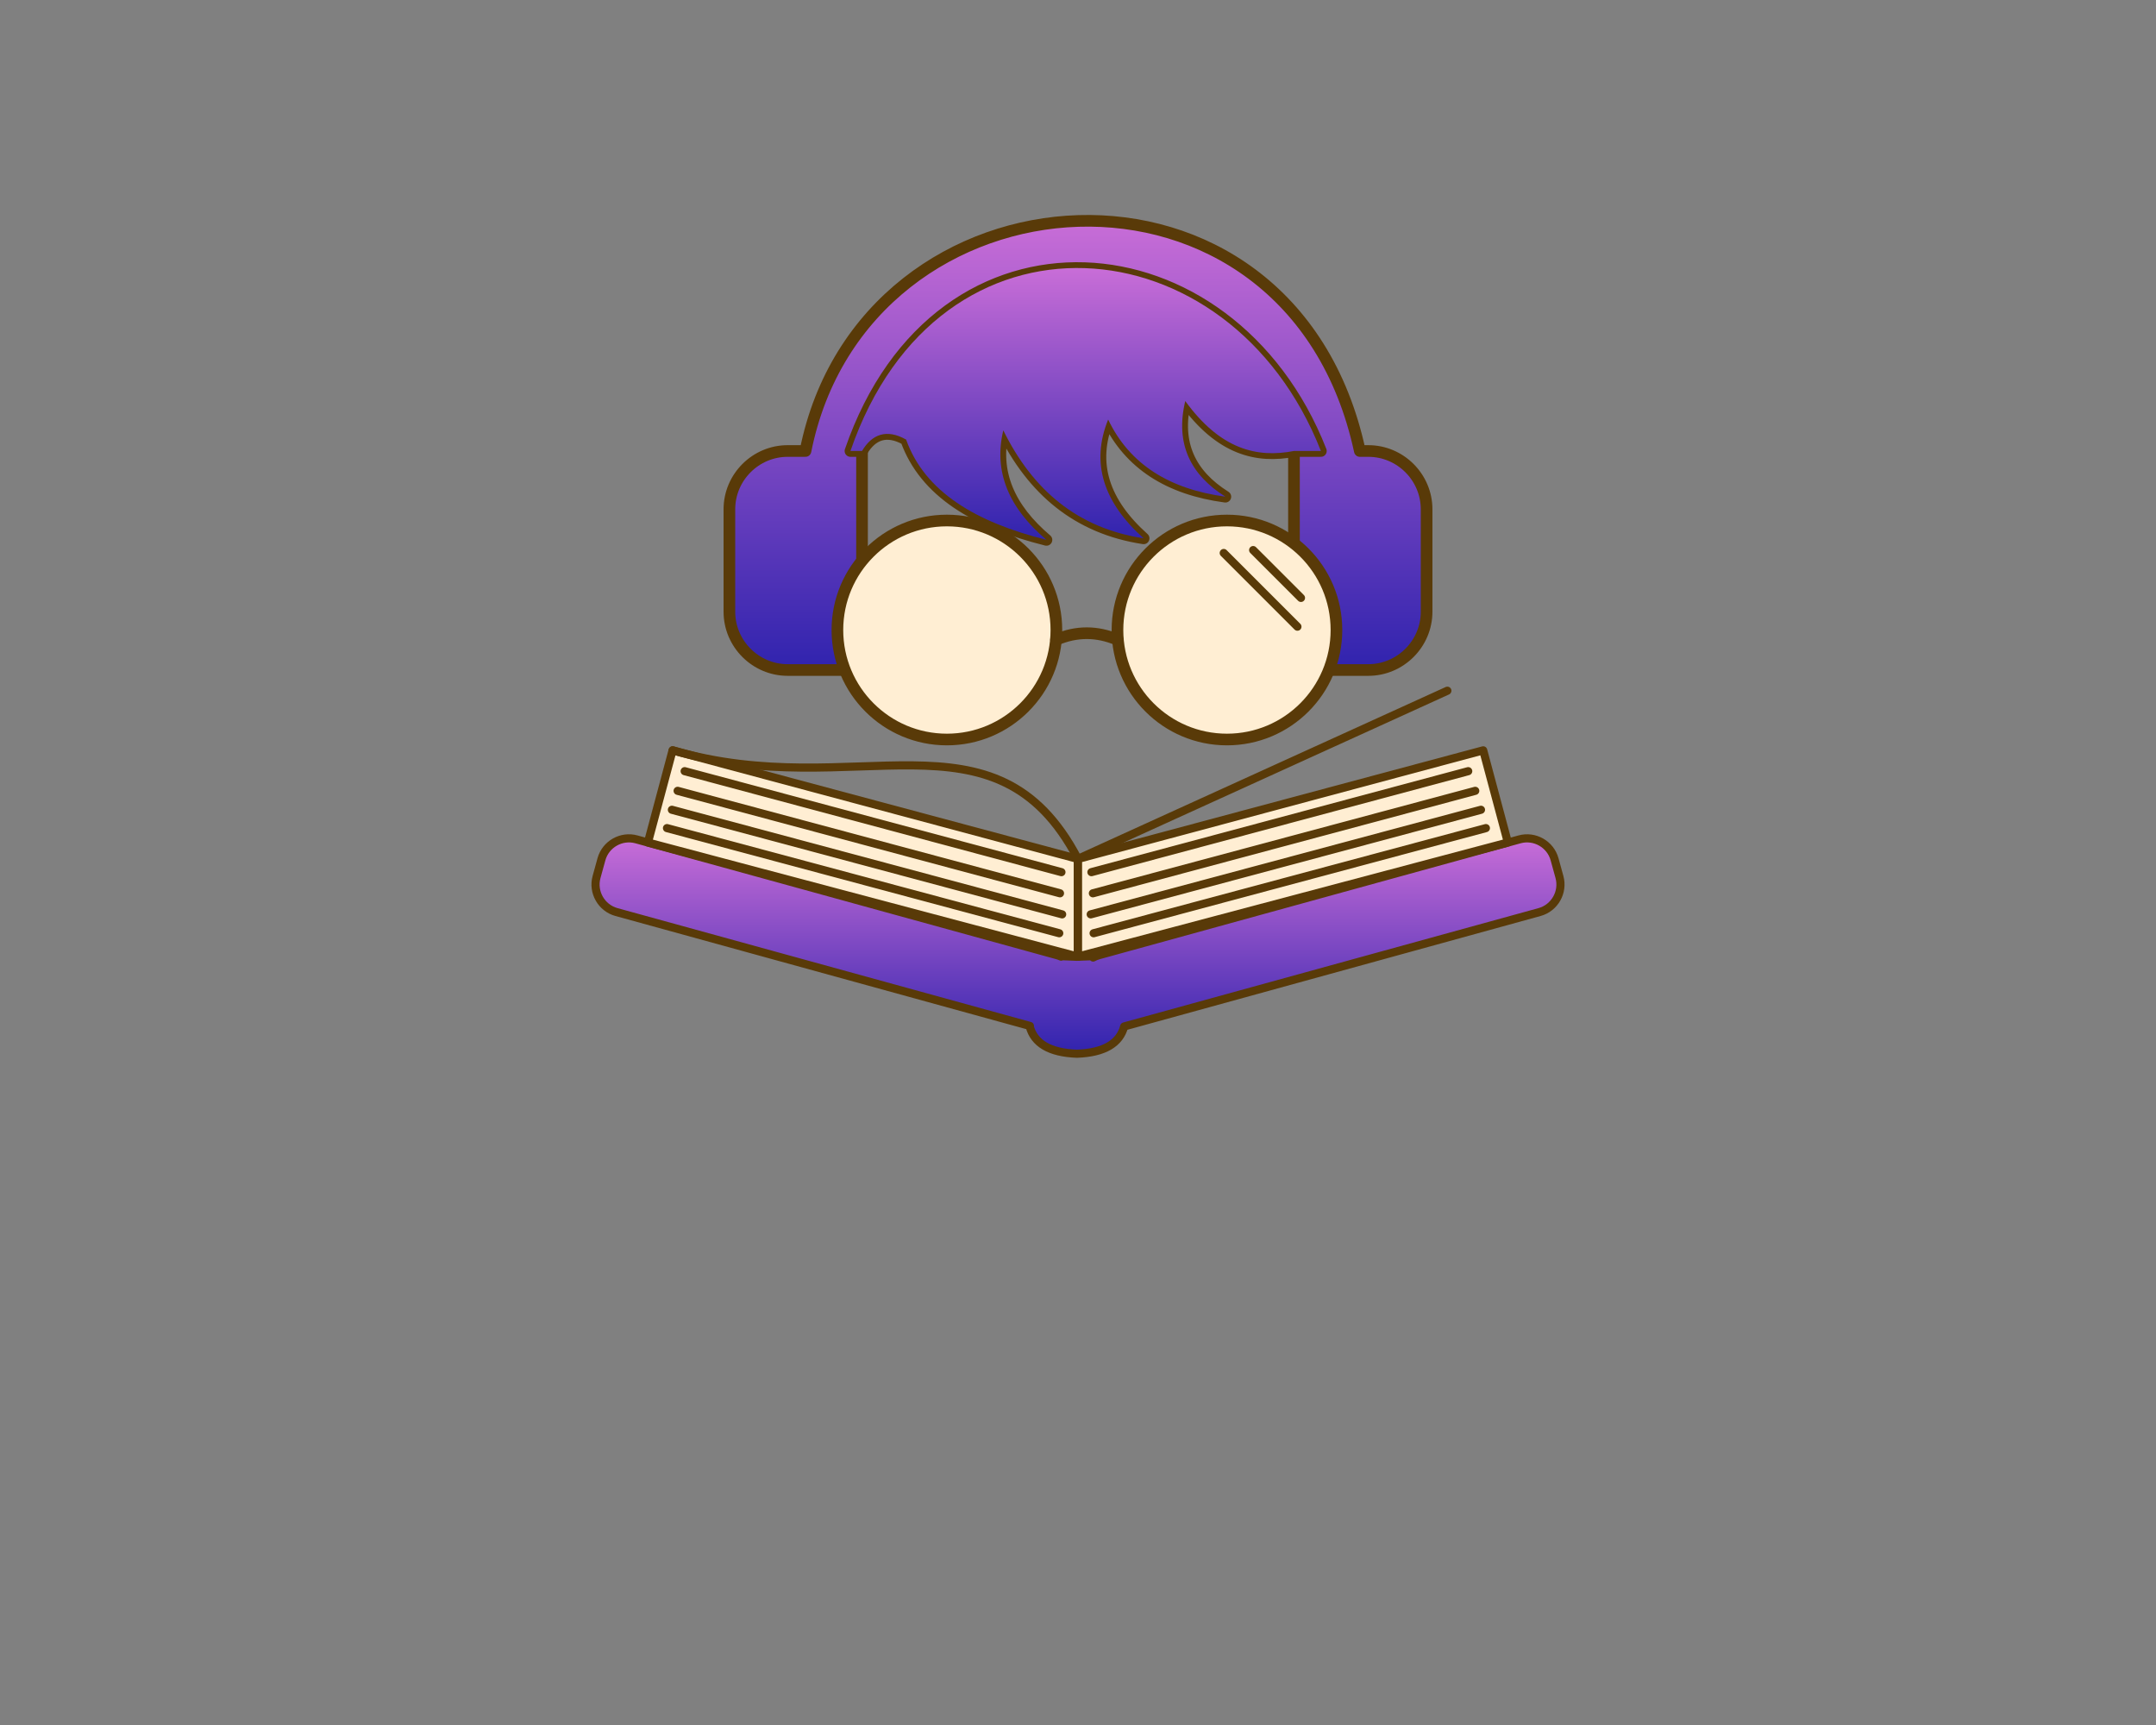 <?xml version="1.0" encoding="UTF-8" standalone="no" ?>
<!DOCTYPE svg PUBLIC "-//W3C//DTD SVG 1.1//EN" "http://www.w3.org/Graphics/SVG/1.1/DTD/svg11.dtd">
<svg xmlns="http://www.w3.org/2000/svg" xmlns:xlink="http://www.w3.org/1999/xlink" version="1.1" width="1280" height="1024" viewBox="0 0 1280 1024" xml:space="preserve">
<rect x="0" y="0" width="1280" height="1024" fill="#808080" stroke="none"/>
<desc>Created with Fabric.js 5.3.0</desc>
<defs>
</defs>
<g transform="matrix(1 0 0 1 640 512)" id="background-logo"  >
<rect style="stroke: none; stroke-width: 0; stroke-dasharray: none; stroke-linecap: butt; stroke-dashoffset: 0; stroke-linejoin: miter; stroke-miterlimit: 4; fill: rgb(255,255,255); fill-opacity: 0; fill-rule: nonzero; opacity: 1;"  paint-order="stroke"  x="-640" y="-512" rx="0" ry="0" width="1280" height="1024" />
</g>
<g transform="matrix(1.921 0 0 1.921 640 377.752)" id="logo-logo"  >
<g style=""  paint-order="stroke"   >
		<g transform="matrix(0.598 0 0 -0.598 0 95.699)"  >
<linearGradient id="SVGID_1_4_1222397" gradientUnits="userSpaceOnUse" gradientTransform="matrix(1 0 0 1 7.032 12.035)"  x1="0" y1="0" x2="0" y2="111">
<stop offset="0%" style="stop-color:rgb(48,35,174);stop-opacity: 1"/>
<stop offset="100%" style="stop-color:rgb(200,109,215);stop-opacity: 1"/>
</linearGradient>
<path style="stroke: none; stroke-width: 1; stroke-dasharray: none; stroke-linecap: butt; stroke-dashoffset: 0; stroke-linejoin: miter; stroke-miterlimit: 4; fill: url(#SVGID_1_4_1222397); fill-rule: evenodd; opacity: 1;"  paint-order="stroke"  transform=" translate(-256.379, -67.684)" d="M 484.566 122.805 L 267.195 62.945 C 266.133 62.652 265.129 62.25 264.191 61.75 L 263.883 62.438 L 255.828 62.129 L 247.773 62.438 L 247.66 62.191 C 246.988 62.492 246.293 62.746 245.563 62.945 L 28.191 122.805 C 20.383 124.957 12.234 120.324 10.086 112.52 L 7.559 103.348 C 5.41 95.543 10.039 87.391 17.848 85.242 L 231.531 26.398 L 231.41 26.137 C 233.742 17.438 241.625 12.566 255.828 12.035 C 270.027 12.566 277.914 17.438 280.246 26.129 L 494.91 85.242 C 502.719 87.391 507.348 95.543 505.199 103.348 L 502.672 112.52 C 500.523 120.324 492.375 124.957 484.566 122.805" stroke-linecap="round" />
</g>
		<g transform="matrix(0.598 0 0 -0.598 0 95.699)"  >
<path style="stroke: rgb(89,58,8); stroke-width: 4.207; stroke-dasharray: none; stroke-linecap: round; stroke-dashoffset: 0; stroke-linejoin: round; stroke-miterlimit: 22.926; fill: none; fill-rule: nonzero; opacity: 1;"  paint-order="stroke"  transform=" translate(-256.379, -67.684)" d="M 484.566 122.805 L 267.195 62.945 C 266.133 62.652 265.129 62.25 264.191 61.75 L 263.883 62.438 L 255.828 62.129 L 247.773 62.438 L 247.66 62.191 C 246.988 62.492 246.293 62.746 245.563 62.945 L 28.191 122.805 C 20.383 124.957 12.234 120.324 10.086 112.52 L 7.559 103.348 C 5.41 95.543 10.039 87.391 17.848 85.242 L 231.531 26.398 L 231.41 26.137 C 233.742 17.438 241.625 12.566 255.828 12.035 C 270.027 12.566 277.914 17.438 280.246 26.129 L 494.91 85.242 C 502.719 87.391 507.348 95.543 505.199 103.348 L 502.672 112.52 C 500.523 120.324 492.375 124.957 484.566 122.805 z" stroke-linecap="round" />
</g>
		<g transform="matrix(0.598 0 0 -0.598 -66.498 67.087)"  >
<path style="stroke: none; stroke-width: 1; stroke-dasharray: none; stroke-linecap: butt; stroke-dashoffset: 0; stroke-linejoin: miter; stroke-miterlimit: 4; fill: rgb(255,238,211); fill-rule: evenodd; opacity: 1;"  paint-order="stroke"  transform=" translate(-145.244, -115.502)" d="M 34.164 121.16 L 46.922 168.785 L 256.324 112.672 L 256.324 62.219 L 34.164 121.16" stroke-linecap="round" />
</g>
		<g transform="matrix(0.598 0 0 -0.598 -66.498 67.087)"  >
<path style="stroke: rgb(89,58,8); stroke-width: 4.207; stroke-dasharray: none; stroke-linecap: round; stroke-dashoffset: 0; stroke-linejoin: round; stroke-miterlimit: 22.926; fill: none; fill-rule: nonzero; opacity: 1;"  paint-order="stroke"  transform=" translate(-145.244, -115.502)" d="M 34.164 121.16 L 46.922 168.785 L 256.324 112.672 L 256.324 62.219 Z" stroke-linecap="round" />
</g>
		<g transform="matrix(0.598 0 0 -0.598 66.433 67.087)"  >
<path style="stroke: none; stroke-width: 1; stroke-dasharray: none; stroke-linecap: butt; stroke-dashoffset: 0; stroke-linejoin: miter; stroke-miterlimit: 4; fill: rgb(255,238,211); fill-rule: evenodd; opacity: 1;"  paint-order="stroke"  transform=" translate(-367.404, -115.502)" d="M 478.484 121.16 L 465.727 168.785 L 256.324 112.672 L 256.324 62.219 L 478.484 121.16" stroke-linecap="round" />
</g>
		<g transform="matrix(0.598 0 0 -0.598 66.433 67.087)"  >
<path style="stroke: rgb(89,58,8); stroke-width: 4.207; stroke-dasharray: none; stroke-linecap: round; stroke-dashoffset: 0; stroke-linejoin: round; stroke-miterlimit: 22.926; fill: none; fill-rule: nonzero; opacity: 1;"  paint-order="stroke"  transform=" translate(-367.404, -115.502)" d="M 478.484 121.16 L 465.727 168.785 L 256.324 112.672 L 256.324 62.219 Z" stroke-linecap="round" />
</g>
		<g transform="matrix(0.598 0 0 -0.598 -5.552 42.783)"  >
<path style="stroke: rgb(89,58,8); stroke-width: 4.207; stroke-dasharray: none; stroke-linecap: round; stroke-dashoffset: 0; stroke-linejoin: round; stroke-miterlimit: 22.926; fill: none; fill-rule: nonzero; opacity: 1;"  paint-order="stroke"  transform=" translate(-247.099, -156.119)" d="M 447.277 199.566 L 256.324 112.672 C 213.656 194.305 141.211 141.172 46.922 168.785" stroke-linecap="round" />
</g>
		<g transform="matrix(0.598 0 0 -0.598 -0.001 -59.005)"  >
<linearGradient id="SVGID_1_4_1222398" gradientUnits="userSpaceOnUse" gradientTransform="matrix(1 0 0 1 76.215 210.168)"  x1="0" y1="0" x2="0" y2="232">
<stop offset="0%" style="stop-color:rgb(48,35,174);stop-opacity: 1"/>
<stop offset="100%" style="stop-color:rgb(200,109,215);stop-opacity: 1"/>
</linearGradient>
<path style="stroke: none; stroke-width: 1; stroke-dasharray: none; stroke-linecap: butt; stroke-dashoffset: 0; stroke-linejoin: miter; stroke-miterlimit: 4; fill: url(#SVGID_1_4_1222398); fill-rule: evenodd; opacity: 1;"  paint-order="stroke"  transform=" translate(-256.377, -326.232)" d="M 106.336 323.344 L 115.539 323.344 C 145.57 474.082 366.211 489.621 402.035 323.344 L 406.414 323.344 C 422.984 323.344 436.539 309.785 436.539 293.219 L 436.539 240.289 C 436.539 223.723 422.984 210.168 406.414 210.168 L 367.996 210.168 L 367.996 323.344 L 381.902 323.344 C 335.059 442.758 184.359 455.883 138.781 323.344 L 144.758 323.344 L 144.758 210.168 L 106.336 210.168 C 89.773 210.168 76.215 223.723 76.215 240.289 L 76.215 293.219 C 76.215 309.785 89.769 323.344 106.336 323.344" stroke-linecap="round" />
</g>
		<g transform="matrix(0.598 0 0 -0.598 -0.001 -59.005)"  >
<path style="stroke: rgb(89,58,8); stroke-width: 6.025; stroke-dasharray: none; stroke-linecap: round; stroke-dashoffset: 0; stroke-linejoin: round; stroke-miterlimit: 22.926; fill: none; fill-rule: nonzero; opacity: 1;"  paint-order="stroke"  transform=" translate(-256.377, -326.232)" d="M 106.336 323.344 L 115.539 323.344 C 145.57 474.082 366.211 489.621 402.035 323.344 L 406.414 323.344 C 422.984 323.344 436.539 309.785 436.539 293.219 L 436.539 240.289 C 436.539 223.723 422.984 210.168 406.414 210.168 L 367.996 210.168 L 367.996 323.344 L 381.902 323.344 C 335.059 442.758 184.359 455.883 138.781 323.344 L 144.758 323.344 L 144.758 210.168 L 106.336 210.168 C 89.773 210.168 76.215 223.723 76.215 240.289 L 76.215 293.219 C 76.215 309.785 89.769 323.344 106.336 323.344 z" stroke-linecap="round" />
</g>
		<g transform="matrix(0.598 0 0 -0.598 -40.519 -1.958)"  >
<path style="stroke: none; stroke-width: 1; stroke-dasharray: none; stroke-linecap: butt; stroke-dashoffset: 0; stroke-linejoin: miter; stroke-miterlimit: 4; fill: rgb(255,238,211); fill-rule: evenodd; opacity: 1;"  paint-order="stroke"  transform=" translate(-188.662, -230.893)" d="M 188.664 287.477 C 219.914 287.477 245.25 262.145 245.25 230.895 C 245.25 199.641 219.914 174.309 188.664 174.309 C 157.41 174.309 132.074 199.641 132.074 230.895 C 132.074 262.145 157.41 287.477 188.664 287.477" stroke-linecap="round" />
</g>
		<g transform="matrix(0.598 0 0 -0.598 -40.519 -1.958)"  >
<path style="stroke: rgb(89,58,8); stroke-width: 6.025; stroke-dasharray: none; stroke-linecap: round; stroke-dashoffset: 0; stroke-linejoin: round; stroke-miterlimit: 22.926; fill: none; fill-rule: nonzero; opacity: 1;"  paint-order="stroke"  transform=" translate(-188.662, -230.893)" d="M 188.664 287.477 C 219.914 287.477 245.25 262.145 245.25 230.895 C 245.25 199.641 219.914 174.309 188.664 174.309 C 157.41 174.309 132.074 199.641 132.074 230.895 C 132.074 262.145 157.41 287.477 188.664 287.477 z" stroke-linecap="round" />
</g>
		<g transform="matrix(0.598 0 0 -0.598 46.036 -1.958)"  >
<path style="stroke: none; stroke-width: 1; stroke-dasharray: none; stroke-linecap: butt; stroke-dashoffset: 0; stroke-linejoin: miter; stroke-miterlimit: 4; fill: rgb(255,238,211); fill-rule: evenodd; opacity: 1;"  paint-order="stroke"  transform=" translate(-333.316, -230.893)" d="M 333.316 287.477 C 364.566 287.477 389.902 262.145 389.902 230.895 C 389.902 199.641 364.566 174.309 333.316 174.309 C 302.063 174.309 276.73 199.641 276.73 230.895 C 276.73 262.145 302.063 287.477 333.316 287.477" stroke-linecap="round" />
</g>
		<g transform="matrix(0.598 0 0 -0.598 46.036 -1.958)"  >
<path style="stroke: rgb(89,58,8); stroke-width: 6.025; stroke-dasharray: none; stroke-linecap: round; stroke-dashoffset: 0; stroke-linejoin: round; stroke-miterlimit: 22.926; fill: none; fill-rule: nonzero; opacity: 1;"  paint-order="stroke"  transform=" translate(-333.316, -230.893)" d="M 333.316 287.477 C 364.566 287.477 389.902 262.145 389.902 230.895 C 389.902 199.641 364.566 174.309 333.316 174.309 C 302.063 174.309 276.73 199.641 276.73 230.895 C 276.73 262.145 302.063 287.477 333.316 287.477 z" stroke-linecap="round" />
</g>
		<g transform="matrix(0.598 0 0 -0.598 2.719 0.041)"  >
<path style="stroke: rgb(89,58,8); stroke-width: 6.025; stroke-dasharray: none; stroke-linecap: round; stroke-dashoffset: 0; stroke-linejoin: round; stroke-miterlimit: 22.926; fill: none; fill-rule: nonzero; opacity: 1;"  paint-order="stroke"  transform=" translate(-260.923, -227.552)" d="M 245.027 225.859 C 255.629 230.383 266.227 230.363 276.82 225.859" stroke-linecap="round" />
</g>
		<g transform="matrix(0.598 0 0 -0.598 -0.001 -51.257)"  >
<path style="stroke: rgb(89,58,8); stroke-width: 6.025; stroke-dasharray: none; stroke-linecap: round; stroke-dashoffset: 0; stroke-linejoin: round; stroke-miterlimit: 22.926; fill: none; fill-rule: nonzero; opacity: 1;"  paint-order="stroke"  transform=" translate(-256.377, -313.283)" d="M 367.996 323.344 C 348.809 319.602 329.93 324.184 311.809 349.148 C 306.551 327.145 314.422 311.109 332.531 299.734 C 303.473 303.633 282.953 316.559 271.961 339.586 C 262.777 316.949 269.711 296.605 290.293 278.215 C 256.07 283.418 232.863 303.297 217.766 334.008 C 212.59 312.406 220.809 293.711 240.078 277.418 C 203.832 286.477 177.23 302.09 167.551 329.223 C 157.402 334.965 149.848 331.941 144.758 323.344" stroke-linecap="round" />
</g>
		<g transform="matrix(0.598 0 0 -0.598 2.371 -71.823)"  >
<linearGradient id="SVGID_1_4_1222399" gradientUnits="userSpaceOnUse" gradientTransform="matrix(1 0 0 1 138.781 277.418)"  x1="0" y1="0" x2="0" y2="140">
<stop offset="0%" style="stop-color:rgb(48,35,174);stop-opacity: 1"/>
<stop offset="100%" style="stop-color:rgb(200,109,215);stop-opacity: 1"/>
</linearGradient>
<path style="stroke: none; stroke-width: 1; stroke-dasharray: none; stroke-linecap: butt; stroke-dashoffset: 0; stroke-linejoin: miter; stroke-miterlimit: 4; fill: url(#SVGID_1_4_1222399); fill-rule: evenodd; opacity: 1;"  paint-order="stroke"  transform=" translate(-260.342, -347.654)" d="M 332.531 299.734 C 314.422 311.109 306.551 327.145 311.809 349.148 C 329.93 324.184 348.809 319.602 367.996 323.344 L 381.902 323.344 C 335.059 442.758 184.359 455.883 138.781 323.344 L 144.758 323.344 C 149.848 331.941 157.402 334.965 167.551 329.223 C 177.23 302.09 203.832 286.477 240.078 277.418 C 220.809 293.711 212.59 312.406 217.766 334.008 C 232.863 303.297 256.07 283.418 290.293 278.215 C 269.711 296.605 262.777 316.949 271.961 339.586 C 282.953 316.559 303.473 303.633 332.531 299.734" stroke-linecap="round" />
</g>
		<g transform="matrix(0.598 0 0 -0.598 56.426 -14.374)"  >
<path style="stroke: rgb(89,58,8); stroke-width: 4.207; stroke-dasharray: none; stroke-linecap: round; stroke-dashoffset: 0; stroke-linejoin: round; stroke-miterlimit: 22.926; fill: none; fill-rule: nonzero; opacity: 1;"  paint-order="stroke"  transform=" translate(-350.68, -251.643)" d="M 331.641 270.68 L 369.719 232.605" stroke-linecap="round" />
</g>
		<g transform="matrix(0.598 0 0 -0.598 61.521 -19.271)"  >
<path style="stroke: rgb(89,58,8); stroke-width: 4.207; stroke-dasharray: none; stroke-linecap: round; stroke-dashoffset: 0; stroke-linejoin: round; stroke-miterlimit: 22.926; fill: none; fill-rule: nonzero; opacity: 1;"  paint-order="stroke"  transform=" translate(-359.196, -259.827)" d="M 346.836 272.184 L 371.555 247.469" stroke-linecap="round" />
</g>
		<g transform="matrix(0.598 0 0 -0.598 -63.341 57.264)"  >
<path style="stroke: rgb(89,58,8); stroke-width: 4.209; stroke-dasharray: none; stroke-linecap: round; stroke-dashoffset: 0; stroke-linejoin: round; stroke-miterlimit: 22.926; fill: none; fill-rule: nonzero; opacity: 1;"  paint-order="stroke"  transform=" translate(-150.522, -131.918)" d="M 247.887 105.828 L 53.156 158.008" stroke-linecap="round" />
</g>
		<g transform="matrix(0.598 0 0 -0.598 -64.652 63.569)"  >
<path style="stroke: rgb(89,58,8); stroke-width: 4.209; stroke-dasharray: none; stroke-linecap: round; stroke-dashoffset: 0; stroke-linejoin: round; stroke-miterlimit: 22.926; fill: none; fill-rule: nonzero; opacity: 1;"  paint-order="stroke"  transform=" translate(-148.33, -121.381)" d="M 247.133 94.906 L 49.527 147.855" stroke-linecap="round" />
</g>
		<g transform="matrix(0.598 0 0 -0.598 -65.202 69.749)"  >
<path style="stroke: rgb(89,58,8); stroke-width: 4.209; stroke-dasharray: none; stroke-linecap: round; stroke-dashoffset: 0; stroke-linejoin: round; stroke-miterlimit: 22.926; fill: none; fill-rule: nonzero; opacity: 1;"  paint-order="stroke"  transform=" translate(-147.41, -111.053)" d="M 248.258 84.031 L 46.562 138.074" stroke-linecap="round" />
</g>
		<g transform="matrix(0.598 0 0 -0.598 -66.41 75.499)"  >
<path style="stroke: rgb(89,58,8); stroke-width: 4.209; stroke-dasharray: none; stroke-linecap: round; stroke-dashoffset: 0; stroke-linejoin: round; stroke-miterlimit: 22.926; fill: none; fill-rule: nonzero; opacity: 1;"  paint-order="stroke"  transform=" translate(-145.393, -101.443)" d="M 246.758 74.281 L 44.027 128.605" stroke-linecap="round" />
</g>
		<g transform="matrix(0.598 0 0 -0.598 62.373 57.264)"  >
<path style="stroke: rgb(89,58,8); stroke-width: 4.209; stroke-dasharray: none; stroke-linecap: round; stroke-dashoffset: 0; stroke-linejoin: round; stroke-miterlimit: 22.926; fill: none; fill-rule: nonzero; opacity: 1;"  paint-order="stroke"  transform=" translate(-360.619, -131.918)" d="M 263.254 105.828 L 457.984 158.008" stroke-linecap="round" />
</g>
		<g transform="matrix(0.598 0 0 -0.598 63.684 63.569)"  >
<path style="stroke: rgb(89,58,8); stroke-width: 4.209; stroke-dasharray: none; stroke-linecap: round; stroke-dashoffset: 0; stroke-linejoin: round; stroke-miterlimit: 22.926; fill: none; fill-rule: nonzero; opacity: 1;"  paint-order="stroke"  transform=" translate(-362.81, -121.381)" d="M 264.008 94.906 L 461.613 147.855" stroke-linecap="round" />
</g>
		<g transform="matrix(0.598 0 0 -0.598 64.235 69.749)"  >
<path style="stroke: rgb(89,58,8); stroke-width: 4.209; stroke-dasharray: none; stroke-linecap: round; stroke-dashoffset: 0; stroke-linejoin: round; stroke-miterlimit: 22.926; fill: none; fill-rule: nonzero; opacity: 1;"  paint-order="stroke"  transform=" translate(-363.731, -111.053)" d="M 262.883 84.031 L 464.578 138.074" stroke-linecap="round" />
</g>
		<g transform="matrix(0.598 0 0 -0.598 65.442 75.499)"  >
<path style="stroke: rgb(89,58,8); stroke-width: 4.209; stroke-dasharray: none; stroke-linecap: round; stroke-dashoffset: 0; stroke-linejoin: round; stroke-miterlimit: 22.926; fill: none; fill-rule: nonzero; opacity: 1;"  paint-order="stroke"  transform=" translate(-365.748, -101.443)" d="M 264.383 74.281 L 467.113 128.605" stroke-linecap="round" />
</g>
</g>
</g>
</svg>